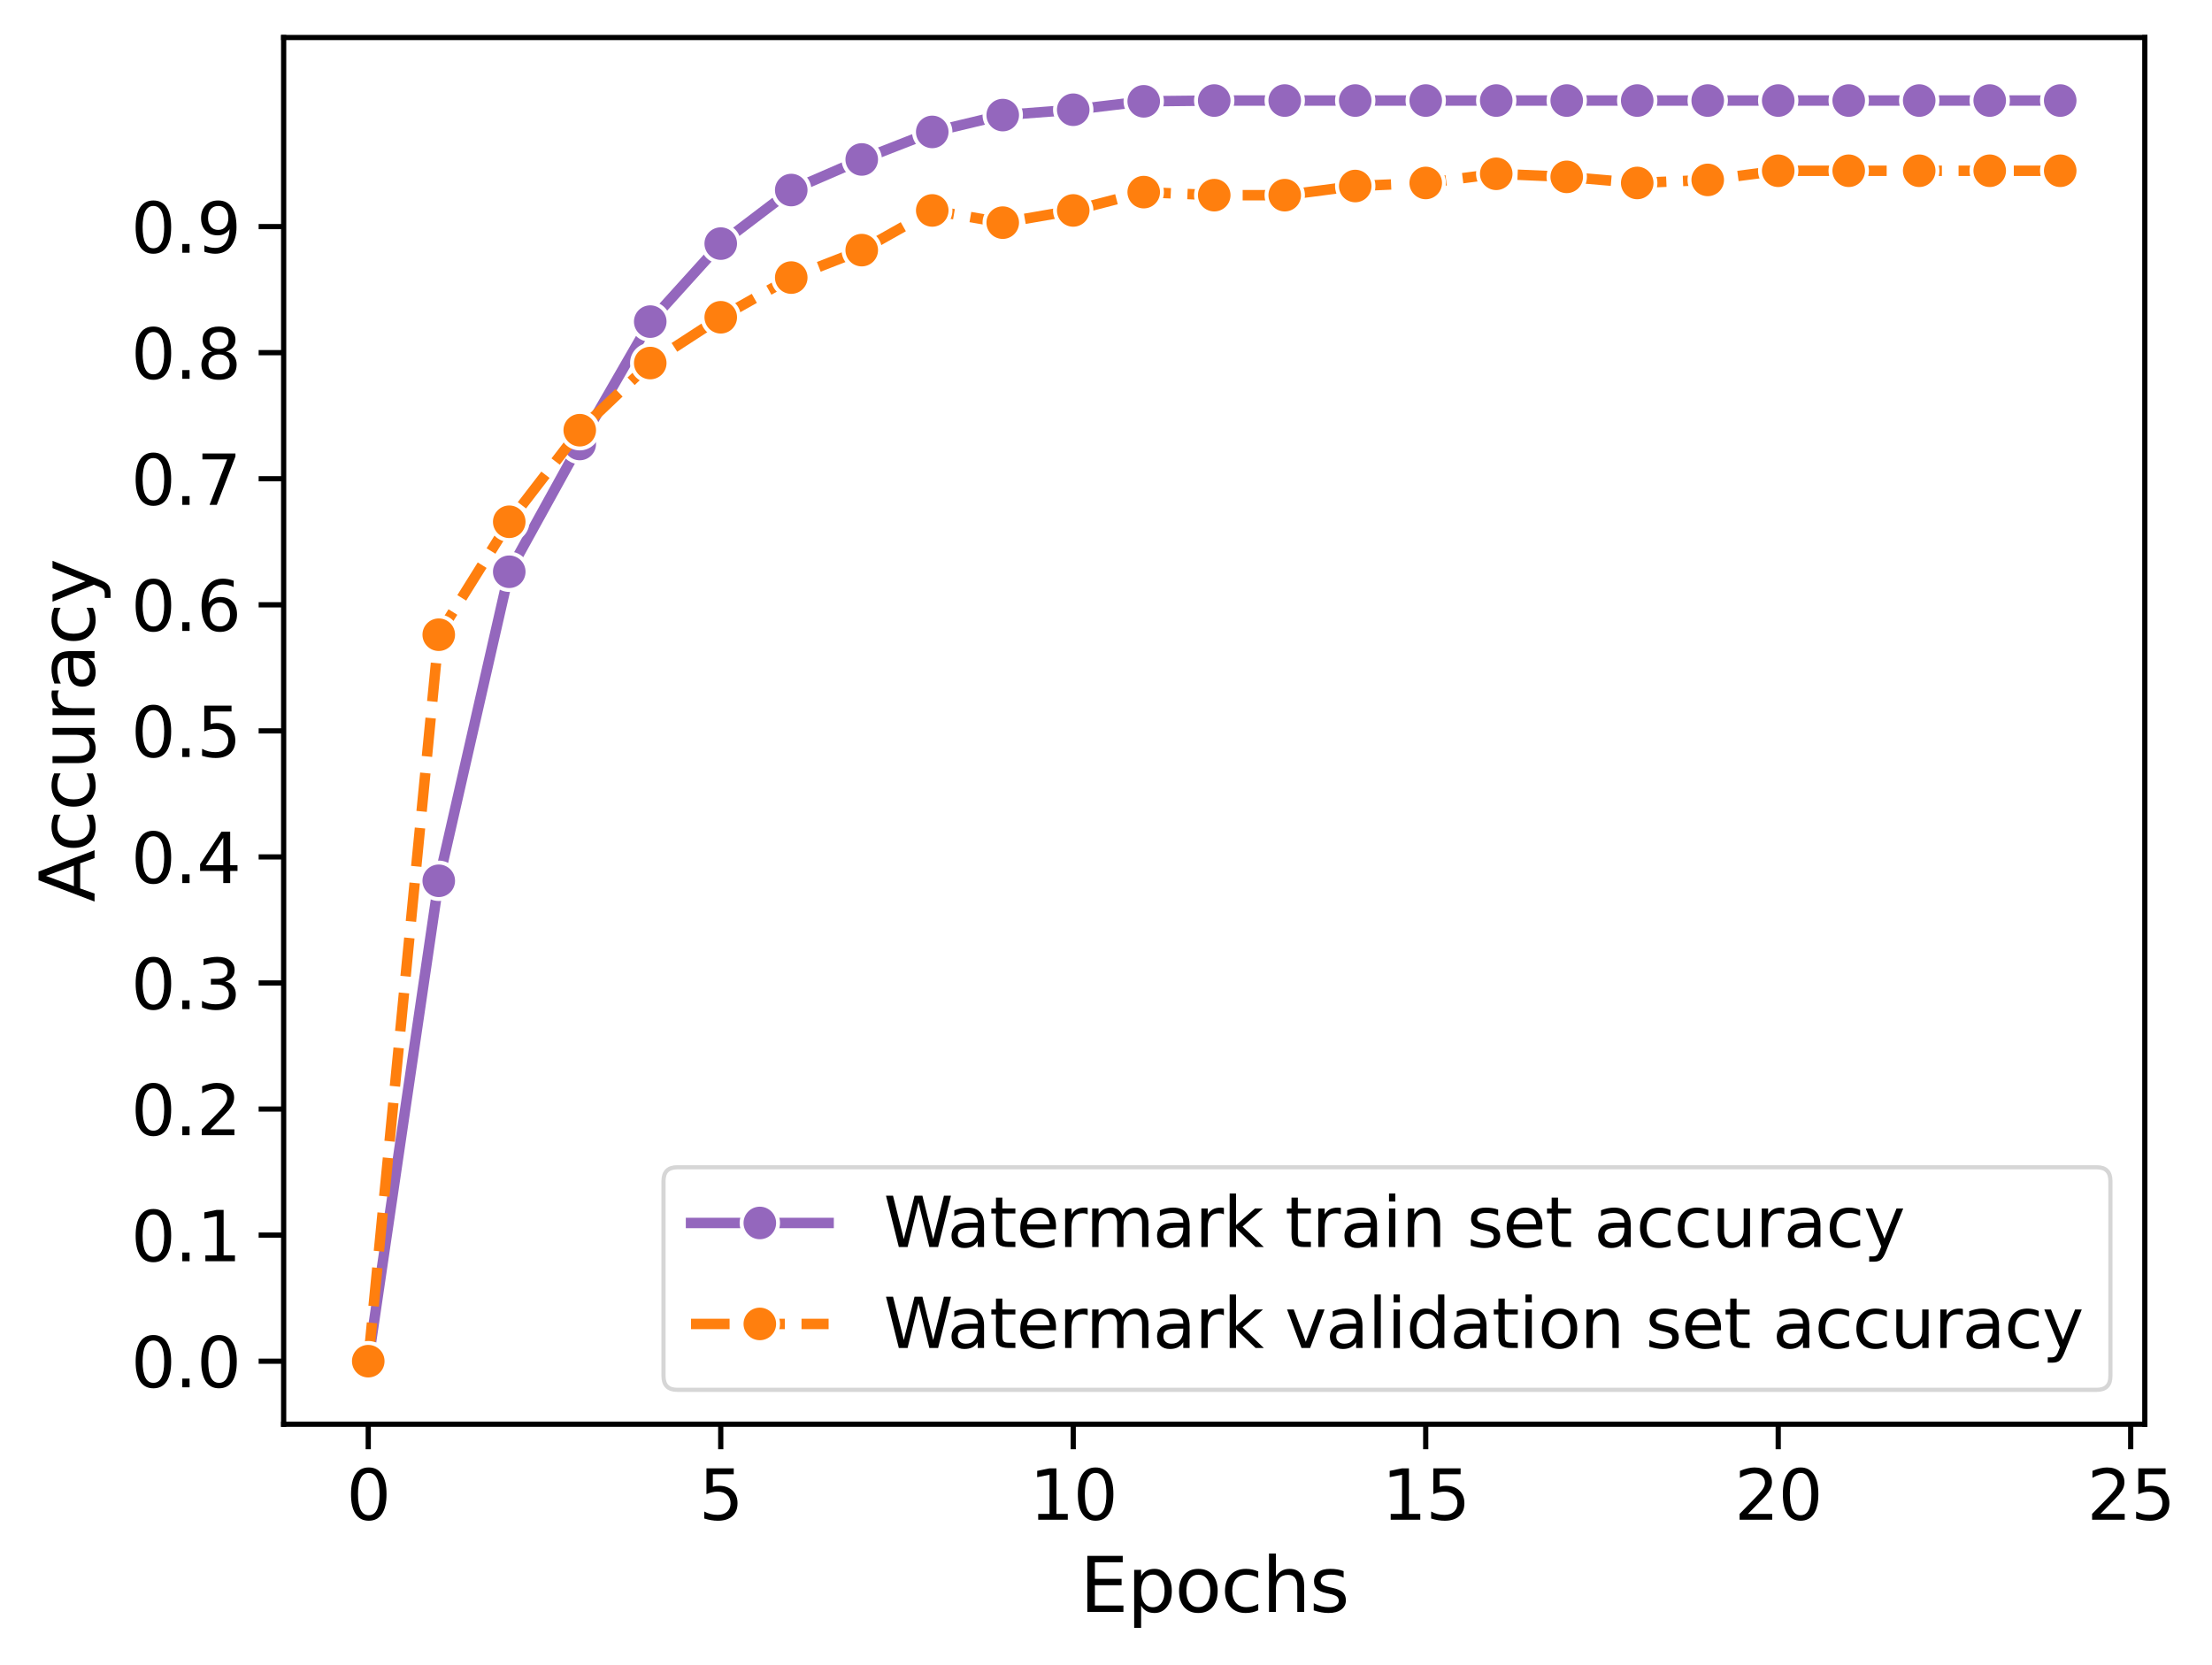 <?xml version="1.0" encoding="utf-8" standalone="no"?>
<!DOCTYPE svg PUBLIC "-//W3C//DTD SVG 1.1//EN"
  "http://www.w3.org/Graphics/SVG/1.1/DTD/svg11.dtd">
<svg xmlns:xlink="http://www.w3.org/1999/xlink" width="424.442pt" height="319.524pt" viewBox="0 0 424.442 319.524" xmlns="http://www.w3.org/2000/svg" version="1.1">
 <defs>
  <style type="text/css">*{stroke-linejoin: round; stroke-linecap: butt}</style>
 </defs>
 <g id="figure_1">
  <g id="patch_1">
   <path d="M 0 319.524 
L 424.442 319.524 
L 424.442 0 
L 0 0 
z
" style="fill: #ffffff"/>
  </g>
  <g id="axes_1">
   <g id="patch_2">
    <path d="M 54.429 273.312 
L 411.549 273.312 
L 411.549 7.2 
L 54.429 7.2 
z
" style="fill: #ffffff"/>
   </g>
   <g id="matplotlib.axis_1">
    <g id="xtick_1">
     <g id="line2d_1">
      <defs>
       <path id="m87937ab55d" d="M 0 0 
L 0 4.8 
" style="stroke: #000000"/>
      </defs>
      <g>
       <use xlink:href="#m87937ab55d" x="70.661" y="273.312" style="stroke: #000000"/>
      </g>
     </g>
     <g id="text_1">
      <!-- 0 -->
      <g transform="translate(66.462 291.642) scale(0.132 -0.132)">
       <defs>
        <path id="DejaVuSans-30" d="M 2034 4250 
Q 1547 4250 1301 3770 
Q 1056 3291 1056 2328 
Q 1056 1369 1301 889 
Q 1547 409 2034 409 
Q 2525 409 2770 889 
Q 3016 1369 3016 2328 
Q 3016 3291 2770 3770 
Q 2525 4250 2034 4250 
z
M 2034 4750 
Q 2819 4750 3233 4129 
Q 3647 3509 3647 2328 
Q 3647 1150 3233 529 
Q 2819 -91 2034 -91 
Q 1250 -91 836 529 
Q 422 1150 422 2328 
Q 422 3509 836 4129 
Q 1250 4750 2034 4750 
z
" transform="scale(0.016)"/>
       </defs>
       <use xlink:href="#DejaVuSans-30"/>
      </g>
     </g>
    </g>
    <g id="xtick_2">
     <g id="line2d_2">
      <g>
       <use xlink:href="#m87937ab55d" x="138.298" y="273.312" style="stroke: #000000"/>
      </g>
     </g>
     <g id="text_2">
      <!-- 5 -->
      <g transform="translate(134.098 291.642) scale(0.132 -0.132)">
       <defs>
        <path id="DejaVuSans-35" d="M 691 4666 
L 3169 4666 
L 3169 4134 
L 1269 4134 
L 1269 2991 
Q 1406 3038 1543 3061 
Q 1681 3084 1819 3084 
Q 2600 3084 3056 2656 
Q 3513 2228 3513 1497 
Q 3513 744 3044 326 
Q 2575 -91 1722 -91 
Q 1428 -91 1123 -41 
Q 819 9 494 109 
L 494 744 
Q 775 591 1075 516 
Q 1375 441 1709 441 
Q 2250 441 2565 725 
Q 2881 1009 2881 1497 
Q 2881 1984 2565 2268 
Q 2250 2553 1709 2553 
Q 1456 2553 1204 2497 
Q 953 2441 691 2322 
L 691 4666 
z
" transform="scale(0.016)"/>
       </defs>
       <use xlink:href="#DejaVuSans-35"/>
      </g>
     </g>
    </g>
    <g id="xtick_3">
     <g id="line2d_3">
      <g>
       <use xlink:href="#m87937ab55d" x="205.934" y="273.312" style="stroke: #000000"/>
      </g>
     </g>
     <g id="text_3">
      <!-- 10 -->
      <g transform="translate(197.536 291.642) scale(0.132 -0.132)">
       <defs>
        <path id="DejaVuSans-31" d="M 794 531 
L 1825 531 
L 1825 4091 
L 703 3866 
L 703 4441 
L 1819 4666 
L 2450 4666 
L 2450 531 
L 3481 531 
L 3481 0 
L 794 0 
L 794 531 
z
" transform="scale(0.016)"/>
       </defs>
       <use xlink:href="#DejaVuSans-31"/>
       <use xlink:href="#DejaVuSans-30" x="63.623"/>
      </g>
     </g>
    </g>
    <g id="xtick_4">
     <g id="line2d_4">
      <g>
       <use xlink:href="#m87937ab55d" x="273.57" y="273.312" style="stroke: #000000"/>
      </g>
     </g>
     <g id="text_4">
      <!-- 15 -->
      <g transform="translate(265.172 291.642) scale(0.132 -0.132)">
       <use xlink:href="#DejaVuSans-31"/>
       <use xlink:href="#DejaVuSans-35" x="63.623"/>
      </g>
     </g>
    </g>
    <g id="xtick_5">
     <g id="line2d_5">
      <g>
       <use xlink:href="#m87937ab55d" x="341.207" y="273.312" style="stroke: #000000"/>
      </g>
     </g>
     <g id="text_5">
      <!-- 20 -->
      <g transform="translate(332.808 291.642) scale(0.132 -0.132)">
       <defs>
        <path id="DejaVuSans-32" d="M 1228 531 
L 3431 531 
L 3431 0 
L 469 0 
L 469 531 
Q 828 903 1448 1529 
Q 2069 2156 2228 2338 
Q 2531 2678 2651 2914 
Q 2772 3150 2772 3378 
Q 2772 3750 2511 3984 
Q 2250 4219 1831 4219 
Q 1534 4219 1204 4116 
Q 875 4013 500 3803 
L 500 4441 
Q 881 4594 1212 4672 
Q 1544 4750 1819 4750 
Q 2544 4750 2975 4387 
Q 3406 4025 3406 3419 
Q 3406 3131 3298 2873 
Q 3191 2616 2906 2266 
Q 2828 2175 2409 1742 
Q 1991 1309 1228 531 
z
" transform="scale(0.016)"/>
       </defs>
       <use xlink:href="#DejaVuSans-32"/>
       <use xlink:href="#DejaVuSans-30" x="63.623"/>
      </g>
     </g>
    </g>
    <g id="xtick_6">
     <g id="line2d_6">
      <g>
       <use xlink:href="#m87937ab55d" x="408.843" y="273.312" style="stroke: #000000"/>
      </g>
     </g>
     <g id="text_6">
      <!-- 25 -->
      <g transform="translate(400.445 291.642) scale(0.132 -0.132)">
       <use xlink:href="#DejaVuSans-32"/>
       <use xlink:href="#DejaVuSans-35" x="63.623"/>
      </g>
     </g>
    </g>
    <g id="text_7">
     <!-- Epochs -->
     <g transform="translate(207.19 309.329) scale(0.144 -0.144)">
      <defs>
       <path id="DejaVuSans-45" d="M 628 4666 
L 3578 4666 
L 3578 4134 
L 1259 4134 
L 1259 2753 
L 3481 2753 
L 3481 2222 
L 1259 2222 
L 1259 531 
L 3634 531 
L 3634 0 
L 628 0 
L 628 4666 
z
" transform="scale(0.016)"/>
       <path id="DejaVuSans-70" d="M 1159 525 
L 1159 -1331 
L 581 -1331 
L 581 3500 
L 1159 3500 
L 1159 2969 
Q 1341 3281 1617 3432 
Q 1894 3584 2278 3584 
Q 2916 3584 3314 3078 
Q 3713 2572 3713 1747 
Q 3713 922 3314 415 
Q 2916 -91 2278 -91 
Q 1894 -91 1617 61 
Q 1341 213 1159 525 
z
M 3116 1747 
Q 3116 2381 2855 2742 
Q 2594 3103 2138 3103 
Q 1681 3103 1420 2742 
Q 1159 2381 1159 1747 
Q 1159 1113 1420 752 
Q 1681 391 2138 391 
Q 2594 391 2855 752 
Q 3116 1113 3116 1747 
z
" transform="scale(0.016)"/>
       <path id="DejaVuSans-6f" d="M 1959 3097 
Q 1497 3097 1228 2736 
Q 959 2375 959 1747 
Q 959 1119 1226 758 
Q 1494 397 1959 397 
Q 2419 397 2687 759 
Q 2956 1122 2956 1747 
Q 2956 2369 2687 2733 
Q 2419 3097 1959 3097 
z
M 1959 3584 
Q 2709 3584 3137 3096 
Q 3566 2609 3566 1747 
Q 3566 888 3137 398 
Q 2709 -91 1959 -91 
Q 1206 -91 779 398 
Q 353 888 353 1747 
Q 353 2609 779 3096 
Q 1206 3584 1959 3584 
z
" transform="scale(0.016)"/>
       <path id="DejaVuSans-63" d="M 3122 3366 
L 3122 2828 
Q 2878 2963 2633 3030 
Q 2388 3097 2138 3097 
Q 1578 3097 1268 2742 
Q 959 2388 959 1747 
Q 959 1106 1268 751 
Q 1578 397 2138 397 
Q 2388 397 2633 464 
Q 2878 531 3122 666 
L 3122 134 
Q 2881 22 2623 -34 
Q 2366 -91 2075 -91 
Q 1284 -91 818 406 
Q 353 903 353 1747 
Q 353 2603 823 3093 
Q 1294 3584 2113 3584 
Q 2378 3584 2631 3529 
Q 2884 3475 3122 3366 
z
" transform="scale(0.016)"/>
       <path id="DejaVuSans-68" d="M 3513 2113 
L 3513 0 
L 2938 0 
L 2938 2094 
Q 2938 2591 2744 2837 
Q 2550 3084 2163 3084 
Q 1697 3084 1428 2787 
Q 1159 2491 1159 1978 
L 1159 0 
L 581 0 
L 581 4863 
L 1159 4863 
L 1159 2956 
Q 1366 3272 1645 3428 
Q 1925 3584 2291 3584 
Q 2894 3584 3203 3211 
Q 3513 2838 3513 2113 
z
" transform="scale(0.016)"/>
       <path id="DejaVuSans-73" d="M 2834 3397 
L 2834 2853 
Q 2591 2978 2328 3040 
Q 2066 3103 1784 3103 
Q 1356 3103 1142 2972 
Q 928 2841 928 2578 
Q 928 2378 1081 2264 
Q 1234 2150 1697 2047 
L 1894 2003 
Q 2506 1872 2764 1633 
Q 3022 1394 3022 966 
Q 3022 478 2636 193 
Q 2250 -91 1575 -91 
Q 1294 -91 989 -36 
Q 684 19 347 128 
L 347 722 
Q 666 556 975 473 
Q 1284 391 1588 391 
Q 1994 391 2212 530 
Q 2431 669 2431 922 
Q 2431 1156 2273 1281 
Q 2116 1406 1581 1522 
L 1381 1569 
Q 847 1681 609 1914 
Q 372 2147 372 2553 
Q 372 3047 722 3315 
Q 1072 3584 1716 3584 
Q 2034 3584 2315 3537 
Q 2597 3491 2834 3397 
z
" transform="scale(0.016)"/>
      </defs>
      <use xlink:href="#DejaVuSans-45"/>
      <use xlink:href="#DejaVuSans-70" x="63.184"/>
      <use xlink:href="#DejaVuSans-6f" x="126.66"/>
      <use xlink:href="#DejaVuSans-63" x="187.842"/>
      <use xlink:href="#DejaVuSans-68" x="242.822"/>
      <use xlink:href="#DejaVuSans-73" x="306.201"/>
     </g>
    </g>
   </g>
   <g id="matplotlib.axis_2">
    <g id="ytick_1">
     <g id="line2d_7">
      <defs>
       <path id="mf97292ac6f" d="M 0 0 
L -4.8 0 
" style="stroke: #000000"/>
      </defs>
      <g>
       <use xlink:href="#mf97292ac6f" x="54.429" y="261.216" style="stroke: #000000"/>
      </g>
     </g>
     <g id="text_8">
      <!-- 0.0 -->
      <g transform="translate(25.137 266.231) scale(0.132 -0.132)">
       <defs>
        <path id="DejaVuSans-2e" d="M 684 794 
L 1344 794 
L 1344 0 
L 684 0 
L 684 794 
z
" transform="scale(0.016)"/>
       </defs>
       <use xlink:href="#DejaVuSans-30"/>
       <use xlink:href="#DejaVuSans-2e" x="63.623"/>
       <use xlink:href="#DejaVuSans-30" x="95.41"/>
      </g>
     </g>
    </g>
    <g id="ytick_2">
     <g id="line2d_8">
      <g>
       <use xlink:href="#mf97292ac6f" x="54.429" y="237.024" style="stroke: #000000"/>
      </g>
     </g>
     <g id="text_9">
      <!-- 0.1 -->
      <g transform="translate(25.137 242.039) scale(0.132 -0.132)">
       <use xlink:href="#DejaVuSans-30"/>
       <use xlink:href="#DejaVuSans-2e" x="63.623"/>
       <use xlink:href="#DejaVuSans-31" x="95.41"/>
      </g>
     </g>
    </g>
    <g id="ytick_3">
     <g id="line2d_9">
      <g>
       <use xlink:href="#mf97292ac6f" x="54.429" y="212.832" style="stroke: #000000"/>
      </g>
     </g>
     <g id="text_10">
      <!-- 0.2 -->
      <g transform="translate(25.137 217.847) scale(0.132 -0.132)">
       <use xlink:href="#DejaVuSans-30"/>
       <use xlink:href="#DejaVuSans-2e" x="63.623"/>
       <use xlink:href="#DejaVuSans-32" x="95.41"/>
      </g>
     </g>
    </g>
    <g id="ytick_4">
     <g id="line2d_10">
      <g>
       <use xlink:href="#mf97292ac6f" x="54.429" y="188.64" style="stroke: #000000"/>
      </g>
     </g>
     <g id="text_11">
      <!-- 0.3 -->
      <g transform="translate(25.137 193.655) scale(0.132 -0.132)">
       <defs>
        <path id="DejaVuSans-33" d="M 2597 2516 
Q 3050 2419 3304 2112 
Q 3559 1806 3559 1356 
Q 3559 666 3084 287 
Q 2609 -91 1734 -91 
Q 1441 -91 1130 -33 
Q 819 25 488 141 
L 488 750 
Q 750 597 1062 519 
Q 1375 441 1716 441 
Q 2309 441 2620 675 
Q 2931 909 2931 1356 
Q 2931 1769 2642 2001 
Q 2353 2234 1838 2234 
L 1294 2234 
L 1294 2753 
L 1863 2753 
Q 2328 2753 2575 2939 
Q 2822 3125 2822 3475 
Q 2822 3834 2567 4026 
Q 2313 4219 1838 4219 
Q 1578 4219 1281 4162 
Q 984 4106 628 3988 
L 628 4550 
Q 988 4650 1302 4700 
Q 1616 4750 1894 4750 
Q 2613 4750 3031 4423 
Q 3450 4097 3450 3541 
Q 3450 3153 3228 2886 
Q 3006 2619 2597 2516 
z
" transform="scale(0.016)"/>
       </defs>
       <use xlink:href="#DejaVuSans-30"/>
       <use xlink:href="#DejaVuSans-2e" x="63.623"/>
       <use xlink:href="#DejaVuSans-33" x="95.41"/>
      </g>
     </g>
    </g>
    <g id="ytick_5">
     <g id="line2d_11">
      <g>
       <use xlink:href="#mf97292ac6f" x="54.429" y="164.448" style="stroke: #000000"/>
      </g>
     </g>
     <g id="text_12">
      <!-- 0.4 -->
      <g transform="translate(25.137 169.463) scale(0.132 -0.132)">
       <defs>
        <path id="DejaVuSans-34" d="M 2419 4116 
L 825 1625 
L 2419 1625 
L 2419 4116 
z
M 2253 4666 
L 3047 4666 
L 3047 1625 
L 3713 1625 
L 3713 1100 
L 3047 1100 
L 3047 0 
L 2419 0 
L 2419 1100 
L 313 1100 
L 313 1709 
L 2253 4666 
z
" transform="scale(0.016)"/>
       </defs>
       <use xlink:href="#DejaVuSans-30"/>
       <use xlink:href="#DejaVuSans-2e" x="63.623"/>
       <use xlink:href="#DejaVuSans-34" x="95.41"/>
      </g>
     </g>
    </g>
    <g id="ytick_6">
     <g id="line2d_12">
      <g>
       <use xlink:href="#mf97292ac6f" x="54.429" y="140.256" style="stroke: #000000"/>
      </g>
     </g>
     <g id="text_13">
      <!-- 0.5 -->
      <g transform="translate(25.137 145.271) scale(0.132 -0.132)">
       <use xlink:href="#DejaVuSans-30"/>
       <use xlink:href="#DejaVuSans-2e" x="63.623"/>
       <use xlink:href="#DejaVuSans-35" x="95.41"/>
      </g>
     </g>
    </g>
    <g id="ytick_7">
     <g id="line2d_13">
      <g>
       <use xlink:href="#mf97292ac6f" x="54.429" y="116.064" style="stroke: #000000"/>
      </g>
     </g>
     <g id="text_14">
      <!-- 0.6 -->
      <g transform="translate(25.137 121.079) scale(0.132 -0.132)">
       <defs>
        <path id="DejaVuSans-36" d="M 2113 2584 
Q 1688 2584 1439 2293 
Q 1191 2003 1191 1497 
Q 1191 994 1439 701 
Q 1688 409 2113 409 
Q 2538 409 2786 701 
Q 3034 994 3034 1497 
Q 3034 2003 2786 2293 
Q 2538 2584 2113 2584 
z
M 3366 4563 
L 3366 3988 
Q 3128 4100 2886 4159 
Q 2644 4219 2406 4219 
Q 1781 4219 1451 3797 
Q 1122 3375 1075 2522 
Q 1259 2794 1537 2939 
Q 1816 3084 2150 3084 
Q 2853 3084 3261 2657 
Q 3669 2231 3669 1497 
Q 3669 778 3244 343 
Q 2819 -91 2113 -91 
Q 1303 -91 875 529 
Q 447 1150 447 2328 
Q 447 3434 972 4092 
Q 1497 4750 2381 4750 
Q 2619 4750 2861 4703 
Q 3103 4656 3366 4563 
z
" transform="scale(0.016)"/>
       </defs>
       <use xlink:href="#DejaVuSans-30"/>
       <use xlink:href="#DejaVuSans-2e" x="63.623"/>
       <use xlink:href="#DejaVuSans-36" x="95.41"/>
      </g>
     </g>
    </g>
    <g id="ytick_8">
     <g id="line2d_14">
      <g>
       <use xlink:href="#mf97292ac6f" x="54.429" y="91.872" style="stroke: #000000"/>
      </g>
     </g>
     <g id="text_15">
      <!-- 0.7 -->
      <g transform="translate(25.137 96.887) scale(0.132 -0.132)">
       <defs>
        <path id="DejaVuSans-37" d="M 525 4666 
L 3525 4666 
L 3525 4397 
L 1831 0 
L 1172 0 
L 2766 4134 
L 525 4134 
L 525 4666 
z
" transform="scale(0.016)"/>
       </defs>
       <use xlink:href="#DejaVuSans-30"/>
       <use xlink:href="#DejaVuSans-2e" x="63.623"/>
       <use xlink:href="#DejaVuSans-37" x="95.41"/>
      </g>
     </g>
    </g>
    <g id="ytick_9">
     <g id="line2d_15">
      <g>
       <use xlink:href="#mf97292ac6f" x="54.429" y="67.68" style="stroke: #000000"/>
      </g>
     </g>
     <g id="text_16">
      <!-- 0.8 -->
      <g transform="translate(25.137 72.695) scale(0.132 -0.132)">
       <defs>
        <path id="DejaVuSans-38" d="M 2034 2216 
Q 1584 2216 1326 1975 
Q 1069 1734 1069 1313 
Q 1069 891 1326 650 
Q 1584 409 2034 409 
Q 2484 409 2743 651 
Q 3003 894 3003 1313 
Q 3003 1734 2745 1975 
Q 2488 2216 2034 2216 
z
M 1403 2484 
Q 997 2584 770 2862 
Q 544 3141 544 3541 
Q 544 4100 942 4425 
Q 1341 4750 2034 4750 
Q 2731 4750 3128 4425 
Q 3525 4100 3525 3541 
Q 3525 3141 3298 2862 
Q 3072 2584 2669 2484 
Q 3125 2378 3379 2068 
Q 3634 1759 3634 1313 
Q 3634 634 3220 271 
Q 2806 -91 2034 -91 
Q 1263 -91 848 271 
Q 434 634 434 1313 
Q 434 1759 690 2068 
Q 947 2378 1403 2484 
z
M 1172 3481 
Q 1172 3119 1398 2916 
Q 1625 2713 2034 2713 
Q 2441 2713 2670 2916 
Q 2900 3119 2900 3481 
Q 2900 3844 2670 4047 
Q 2441 4250 2034 4250 
Q 1625 4250 1398 4047 
Q 1172 3844 1172 3481 
z
" transform="scale(0.016)"/>
       </defs>
       <use xlink:href="#DejaVuSans-30"/>
       <use xlink:href="#DejaVuSans-2e" x="63.623"/>
       <use xlink:href="#DejaVuSans-38" x="95.41"/>
      </g>
     </g>
    </g>
    <g id="ytick_10">
     <g id="line2d_16">
      <g>
       <use xlink:href="#mf97292ac6f" x="54.429" y="43.488" style="stroke: #000000"/>
      </g>
     </g>
     <g id="text_17">
      <!-- 0.9 -->
      <g transform="translate(25.137 48.503) scale(0.132 -0.132)">
       <defs>
        <path id="DejaVuSans-39" d="M 703 97 
L 703 672 
Q 941 559 1184 500 
Q 1428 441 1663 441 
Q 2288 441 2617 861 
Q 2947 1281 2994 2138 
Q 2813 1869 2534 1725 
Q 2256 1581 1919 1581 
Q 1219 1581 811 2004 
Q 403 2428 403 3163 
Q 403 3881 828 4315 
Q 1253 4750 1959 4750 
Q 2769 4750 3195 4129 
Q 3622 3509 3622 2328 
Q 3622 1225 3098 567 
Q 2575 -91 1691 -91 
Q 1453 -91 1209 -44 
Q 966 3 703 97 
z
M 1959 2075 
Q 2384 2075 2632 2365 
Q 2881 2656 2881 3163 
Q 2881 3666 2632 3958 
Q 2384 4250 1959 4250 
Q 1534 4250 1286 3958 
Q 1038 3666 1038 3163 
Q 1038 2656 1286 2365 
Q 1534 2075 1959 2075 
z
" transform="scale(0.016)"/>
       </defs>
       <use xlink:href="#DejaVuSans-30"/>
       <use xlink:href="#DejaVuSans-2e" x="63.623"/>
       <use xlink:href="#DejaVuSans-39" x="95.41"/>
      </g>
     </g>
    </g>
    <g id="text_18">
     <!-- Accuracy -->
     <g transform="translate(18.142 173.129) rotate(-90) scale(0.144 -0.144)">
      <defs>
       <path id="DejaVuSans-41" d="M 2188 4044 
L 1331 1722 
L 3047 1722 
L 2188 4044 
z
M 1831 4666 
L 2547 4666 
L 4325 0 
L 3669 0 
L 3244 1197 
L 1141 1197 
L 716 0 
L 50 0 
L 1831 4666 
z
" transform="scale(0.016)"/>
       <path id="DejaVuSans-75" d="M 544 1381 
L 544 3500 
L 1119 3500 
L 1119 1403 
Q 1119 906 1312 657 
Q 1506 409 1894 409 
Q 2359 409 2629 706 
Q 2900 1003 2900 1516 
L 2900 3500 
L 3475 3500 
L 3475 0 
L 2900 0 
L 2900 538 
Q 2691 219 2414 64 
Q 2138 -91 1772 -91 
Q 1169 -91 856 284 
Q 544 659 544 1381 
z
M 1991 3584 
L 1991 3584 
z
" transform="scale(0.016)"/>
       <path id="DejaVuSans-72" d="M 2631 2963 
Q 2534 3019 2420 3045 
Q 2306 3072 2169 3072 
Q 1681 3072 1420 2755 
Q 1159 2438 1159 1844 
L 1159 0 
L 581 0 
L 581 3500 
L 1159 3500 
L 1159 2956 
Q 1341 3275 1631 3429 
Q 1922 3584 2338 3584 
Q 2397 3584 2469 3576 
Q 2541 3569 2628 3553 
L 2631 2963 
z
" transform="scale(0.016)"/>
       <path id="DejaVuSans-61" d="M 2194 1759 
Q 1497 1759 1228 1600 
Q 959 1441 959 1056 
Q 959 750 1161 570 
Q 1363 391 1709 391 
Q 2188 391 2477 730 
Q 2766 1069 2766 1631 
L 2766 1759 
L 2194 1759 
z
M 3341 1997 
L 3341 0 
L 2766 0 
L 2766 531 
Q 2569 213 2275 61 
Q 1981 -91 1556 -91 
Q 1019 -91 701 211 
Q 384 513 384 1019 
Q 384 1609 779 1909 
Q 1175 2209 1959 2209 
L 2766 2209 
L 2766 2266 
Q 2766 2663 2505 2880 
Q 2244 3097 1772 3097 
Q 1472 3097 1187 3025 
Q 903 2953 641 2809 
L 641 3341 
Q 956 3463 1253 3523 
Q 1550 3584 1831 3584 
Q 2591 3584 2966 3190 
Q 3341 2797 3341 1997 
z
" transform="scale(0.016)"/>
       <path id="DejaVuSans-79" d="M 2059 -325 
Q 1816 -950 1584 -1140 
Q 1353 -1331 966 -1331 
L 506 -1331 
L 506 -850 
L 844 -850 
Q 1081 -850 1212 -737 
Q 1344 -625 1503 -206 
L 1606 56 
L 191 3500 
L 800 3500 
L 1894 763 
L 2988 3500 
L 3597 3500 
L 2059 -325 
z
" transform="scale(0.016)"/>
      </defs>
      <use xlink:href="#DejaVuSans-41"/>
      <use xlink:href="#DejaVuSans-63" x="66.658"/>
      <use xlink:href="#DejaVuSans-63" x="121.639"/>
      <use xlink:href="#DejaVuSans-75" x="176.619"/>
      <use xlink:href="#DejaVuSans-72" x="239.998"/>
      <use xlink:href="#DejaVuSans-61" x="281.111"/>
      <use xlink:href="#DejaVuSans-63" x="342.391"/>
      <use xlink:href="#DejaVuSans-79" x="397.371"/>
     </g>
    </g>
   </g>
   <g id="line2d_17">
    <path d="M 70.661 261.216 
L 84.189 169.028 
L 97.716 109.722 
L 111.243 85.207 
L 124.77 61.72 
L 138.298 46.747 
L 151.825 36.471 
L 165.352 30.599 
L 178.88 25.315 
L 192.407 22.085 
L 205.934 21.058 
L 219.461 19.443 
L 232.989 19.296 
L 246.516 19.296 
L 260.043 19.296 
L 273.57 19.296 
L 287.098 19.296 
L 300.625 19.296 
L 314.152 19.296 
L 327.68 19.296 
L 341.207 19.296 
L 354.734 19.296 
L 368.261 19.296 
L 381.789 19.296 
L 395.316 19.296 
" clip-path="url(#p4f65f62391)" style="fill: none; stroke: #9467bd; stroke-width: 2; stroke-linecap: square"/>
    <defs>
     <path id="m692a913bbe" d="M 0 3.5 
C 0.928 3.5 1.819 3.131 2.475 2.475 
C 3.131 1.819 3.5 0.928 3.5 0 
C 3.5 -0.928 3.131 -1.819 2.475 -2.475 
C 1.819 -3.131 0.928 -3.5 0 -3.5 
C -0.928 -3.5 -1.819 -3.131 -2.475 -2.475 
C -3.131 -1.819 -3.5 -0.928 -3.5 0 
C -3.5 0.928 -3.131 1.819 -2.475 2.475 
C -1.819 3.131 -0.928 3.5 0 3.5 
z
" style="stroke: #ffffff; stroke-width: 0.75"/>
    </defs>
    <g clip-path="url(#p4f65f62391)">
     <use xlink:href="#m692a913bbe" x="70.661" y="261.216" style="fill: #9467bd; stroke: #ffffff; stroke-width: 0.75"/>
     <use xlink:href="#m692a913bbe" x="84.189" y="169.028" style="fill: #9467bd; stroke: #ffffff; stroke-width: 0.75"/>
     <use xlink:href="#m692a913bbe" x="97.716" y="109.722" style="fill: #9467bd; stroke: #ffffff; stroke-width: 0.75"/>
     <use xlink:href="#m692a913bbe" x="111.243" y="85.207" style="fill: #9467bd; stroke: #ffffff; stroke-width: 0.75"/>
     <use xlink:href="#m692a913bbe" x="124.77" y="61.72" style="fill: #9467bd; stroke: #ffffff; stroke-width: 0.75"/>
     <use xlink:href="#m692a913bbe" x="138.298" y="46.747" style="fill: #9467bd; stroke: #ffffff; stroke-width: 0.75"/>
     <use xlink:href="#m692a913bbe" x="151.825" y="36.471" style="fill: #9467bd; stroke: #ffffff; stroke-width: 0.75"/>
     <use xlink:href="#m692a913bbe" x="165.352" y="30.599" style="fill: #9467bd; stroke: #ffffff; stroke-width: 0.75"/>
     <use xlink:href="#m692a913bbe" x="178.88" y="25.315" style="fill: #9467bd; stroke: #ffffff; stroke-width: 0.75"/>
     <use xlink:href="#m692a913bbe" x="192.407" y="22.085" style="fill: #9467bd; stroke: #ffffff; stroke-width: 0.75"/>
     <use xlink:href="#m692a913bbe" x="205.934" y="21.058" style="fill: #9467bd; stroke: #ffffff; stroke-width: 0.75"/>
     <use xlink:href="#m692a913bbe" x="219.461" y="19.443" style="fill: #9467bd; stroke: #ffffff; stroke-width: 0.75"/>
     <use xlink:href="#m692a913bbe" x="232.989" y="19.296" style="fill: #9467bd; stroke: #ffffff; stroke-width: 0.75"/>
     <use xlink:href="#m692a913bbe" x="246.516" y="19.296" style="fill: #9467bd; stroke: #ffffff; stroke-width: 0.75"/>
     <use xlink:href="#m692a913bbe" x="260.043" y="19.296" style="fill: #9467bd; stroke: #ffffff; stroke-width: 0.75"/>
     <use xlink:href="#m692a913bbe" x="273.57" y="19.296" style="fill: #9467bd; stroke: #ffffff; stroke-width: 0.75"/>
     <use xlink:href="#m692a913bbe" x="287.098" y="19.296" style="fill: #9467bd; stroke: #ffffff; stroke-width: 0.75"/>
     <use xlink:href="#m692a913bbe" x="300.625" y="19.296" style="fill: #9467bd; stroke: #ffffff; stroke-width: 0.75"/>
     <use xlink:href="#m692a913bbe" x="314.152" y="19.296" style="fill: #9467bd; stroke: #ffffff; stroke-width: 0.75"/>
     <use xlink:href="#m692a913bbe" x="327.68" y="19.296" style="fill: #9467bd; stroke: #ffffff; stroke-width: 0.75"/>
     <use xlink:href="#m692a913bbe" x="341.207" y="19.296" style="fill: #9467bd; stroke: #ffffff; stroke-width: 0.75"/>
     <use xlink:href="#m692a913bbe" x="354.734" y="19.296" style="fill: #9467bd; stroke: #ffffff; stroke-width: 0.75"/>
     <use xlink:href="#m692a913bbe" x="368.261" y="19.296" style="fill: #9467bd; stroke: #ffffff; stroke-width: 0.75"/>
     <use xlink:href="#m692a913bbe" x="381.789" y="19.296" style="fill: #9467bd; stroke: #ffffff; stroke-width: 0.75"/>
     <use xlink:href="#m692a913bbe" x="395.316" y="19.296" style="fill: #9467bd; stroke: #ffffff; stroke-width: 0.75"/>
    </g>
   </g>
   <g id="line2d_18">
    <path d="M 70.661 261.216 
L 84.189 121.804 
L 97.716 100.131 
L 111.243 82.558 
L 124.77 69.672 
L 138.298 60.885 
L 151.825 53.27 
L 165.352 47.998 
L 178.88 40.383 
L 192.407 42.727 
L 205.934 40.383 
L 219.461 36.869 
L 232.989 37.455 
L 246.516 37.455 
L 260.043 35.697 
L 273.57 35.112 
L 287.098 33.354 
L 300.625 33.94 
L 314.152 35.112 
L 327.68 34.526 
L 341.207 32.769 
L 354.734 32.769 
L 368.261 32.769 
L 381.789 32.769 
L 395.316 32.769 
" clip-path="url(#p4f65f62391)" style="fill: none; stroke-dasharray: 7.4,3.2; stroke-dashoffset: 0; stroke: #ff7f0e; stroke-width: 2"/>
    <defs>
     <path id="m01ce8ef99e" d="M 0 3.5 
C 0.928 3.5 1.819 3.131 2.475 2.475 
C 3.131 1.819 3.5 0.928 3.5 0 
C 3.5 -0.928 3.131 -1.819 2.475 -2.475 
C 1.819 -3.131 0.928 -3.5 0 -3.5 
C -0.928 -3.5 -1.819 -3.131 -2.475 -2.475 
C -3.131 -1.819 -3.5 -0.928 -3.5 0 
C -3.5 0.928 -3.131 1.819 -2.475 2.475 
C -1.819 3.131 -0.928 3.5 0 3.5 
z
" style="stroke: #ffffff; stroke-width: 0.75"/>
    </defs>
    <g clip-path="url(#p4f65f62391)">
     <use xlink:href="#m01ce8ef99e" x="70.661" y="261.216" style="fill: #ff7f0e; stroke: #ffffff; stroke-width: 0.75"/>
     <use xlink:href="#m01ce8ef99e" x="84.189" y="121.804" style="fill: #ff7f0e; stroke: #ffffff; stroke-width: 0.75"/>
     <use xlink:href="#m01ce8ef99e" x="97.716" y="100.131" style="fill: #ff7f0e; stroke: #ffffff; stroke-width: 0.75"/>
     <use xlink:href="#m01ce8ef99e" x="111.243" y="82.558" style="fill: #ff7f0e; stroke: #ffffff; stroke-width: 0.75"/>
     <use xlink:href="#m01ce8ef99e" x="124.77" y="69.672" style="fill: #ff7f0e; stroke: #ffffff; stroke-width: 0.75"/>
     <use xlink:href="#m01ce8ef99e" x="138.298" y="60.885" style="fill: #ff7f0e; stroke: #ffffff; stroke-width: 0.75"/>
     <use xlink:href="#m01ce8ef99e" x="151.825" y="53.27" style="fill: #ff7f0e; stroke: #ffffff; stroke-width: 0.75"/>
     <use xlink:href="#m01ce8ef99e" x="165.352" y="47.998" style="fill: #ff7f0e; stroke: #ffffff; stroke-width: 0.75"/>
     <use xlink:href="#m01ce8ef99e" x="178.88" y="40.383" style="fill: #ff7f0e; stroke: #ffffff; stroke-width: 0.75"/>
     <use xlink:href="#m01ce8ef99e" x="192.407" y="42.727" style="fill: #ff7f0e; stroke: #ffffff; stroke-width: 0.75"/>
     <use xlink:href="#m01ce8ef99e" x="205.934" y="40.383" style="fill: #ff7f0e; stroke: #ffffff; stroke-width: 0.75"/>
     <use xlink:href="#m01ce8ef99e" x="219.461" y="36.869" style="fill: #ff7f0e; stroke: #ffffff; stroke-width: 0.75"/>
     <use xlink:href="#m01ce8ef99e" x="232.989" y="37.455" style="fill: #ff7f0e; stroke: #ffffff; stroke-width: 0.75"/>
     <use xlink:href="#m01ce8ef99e" x="246.516" y="37.455" style="fill: #ff7f0e; stroke: #ffffff; stroke-width: 0.75"/>
     <use xlink:href="#m01ce8ef99e" x="260.043" y="35.697" style="fill: #ff7f0e; stroke: #ffffff; stroke-width: 0.75"/>
     <use xlink:href="#m01ce8ef99e" x="273.57" y="35.112" style="fill: #ff7f0e; stroke: #ffffff; stroke-width: 0.75"/>
     <use xlink:href="#m01ce8ef99e" x="287.098" y="33.354" style="fill: #ff7f0e; stroke: #ffffff; stroke-width: 0.75"/>
     <use xlink:href="#m01ce8ef99e" x="300.625" y="33.94" style="fill: #ff7f0e; stroke: #ffffff; stroke-width: 0.75"/>
     <use xlink:href="#m01ce8ef99e" x="314.152" y="35.112" style="fill: #ff7f0e; stroke: #ffffff; stroke-width: 0.75"/>
     <use xlink:href="#m01ce8ef99e" x="327.68" y="34.526" style="fill: #ff7f0e; stroke: #ffffff; stroke-width: 0.75"/>
     <use xlink:href="#m01ce8ef99e" x="341.207" y="32.769" style="fill: #ff7f0e; stroke: #ffffff; stroke-width: 0.75"/>
     <use xlink:href="#m01ce8ef99e" x="354.734" y="32.769" style="fill: #ff7f0e; stroke: #ffffff; stroke-width: 0.75"/>
     <use xlink:href="#m01ce8ef99e" x="368.261" y="32.769" style="fill: #ff7f0e; stroke: #ffffff; stroke-width: 0.75"/>
     <use xlink:href="#m01ce8ef99e" x="381.789" y="32.769" style="fill: #ff7f0e; stroke: #ffffff; stroke-width: 0.75"/>
     <use xlink:href="#m01ce8ef99e" x="395.316" y="32.769" style="fill: #ff7f0e; stroke: #ffffff; stroke-width: 0.75"/>
    </g>
   </g>
   <g id="patch_3">
    <path d="M 54.429 273.312 
L 54.429 7.2 
" style="fill: none; stroke: #000000; stroke-linejoin: miter; stroke-linecap: square"/>
   </g>
   <g id="patch_4">
    <path d="M 411.549 273.312 
L 411.549 7.2 
" style="fill: none; stroke: #000000; stroke-linejoin: miter; stroke-linecap: square"/>
   </g>
   <g id="patch_5">
    <path d="M 54.429 273.312 
L 411.549 273.312 
" style="fill: none; stroke: #000000; stroke-linejoin: miter; stroke-linecap: square"/>
   </g>
   <g id="patch_6">
    <path d="M 54.429 7.2 
L 411.549 7.2 
" style="fill: none; stroke: #000000; stroke-linejoin: miter; stroke-linecap: square"/>
   </g>
   <g id="legend_1">
    <g id="patch_7">
     <path d="M 129.956 266.712 
L 402.309 266.712 
Q 404.949 266.712 404.949 264.072 
L 404.949 226.642 
Q 404.949 224.002 402.309 224.002 
L 129.956 224.002 
Q 127.316 224.002 127.316 226.642 
L 127.316 264.072 
Q 127.316 266.712 129.956 266.712 
z
" style="fill: #ffffff; opacity: 0.8; stroke: #cccccc; stroke-width: 0.8; stroke-linejoin: miter"/>
    </g>
    <g id="line2d_19">
     <path d="M 132.595 234.692 
L 145.796 234.692 
L 158.995 234.692 
" style="fill: none; stroke: #9467bd; stroke-width: 2; stroke-linecap: square"/>
     <g>
      <use xlink:href="#m692a913bbe" x="145.796" y="234.692" style="fill: #9467bd; stroke: #ffffff; stroke-width: 0.75"/>
     </g>
    </g>
    <g id="text_19">
     <!-- Watermark train set accuracy -->
     <g transform="translate(169.555 239.312) scale(0.132 -0.132)">
      <defs>
       <path id="DejaVuSans-57" d="M 213 4666 
L 850 4666 
L 1831 722 
L 2809 4666 
L 3519 4666 
L 4500 722 
L 5478 4666 
L 6119 4666 
L 4947 0 
L 4153 0 
L 3169 4050 
L 2175 0 
L 1381 0 
L 213 4666 
z
" transform="scale(0.016)"/>
       <path id="DejaVuSans-74" d="M 1172 4494 
L 1172 3500 
L 2356 3500 
L 2356 3053 
L 1172 3053 
L 1172 1153 
Q 1172 725 1289 603 
Q 1406 481 1766 481 
L 2356 481 
L 2356 0 
L 1766 0 
Q 1100 0 847 248 
Q 594 497 594 1153 
L 594 3053 
L 172 3053 
L 172 3500 
L 594 3500 
L 594 4494 
L 1172 4494 
z
" transform="scale(0.016)"/>
       <path id="DejaVuSans-65" d="M 3597 1894 
L 3597 1613 
L 953 1613 
Q 991 1019 1311 708 
Q 1631 397 2203 397 
Q 2534 397 2845 478 
Q 3156 559 3463 722 
L 3463 178 
Q 3153 47 2828 -22 
Q 2503 -91 2169 -91 
Q 1331 -91 842 396 
Q 353 884 353 1716 
Q 353 2575 817 3079 
Q 1281 3584 2069 3584 
Q 2775 3584 3186 3129 
Q 3597 2675 3597 1894 
z
M 3022 2063 
Q 3016 2534 2758 2815 
Q 2500 3097 2075 3097 
Q 1594 3097 1305 2825 
Q 1016 2553 972 2059 
L 3022 2063 
z
" transform="scale(0.016)"/>
       <path id="DejaVuSans-6d" d="M 3328 2828 
Q 3544 3216 3844 3400 
Q 4144 3584 4550 3584 
Q 5097 3584 5394 3201 
Q 5691 2819 5691 2113 
L 5691 0 
L 5113 0 
L 5113 2094 
Q 5113 2597 4934 2840 
Q 4756 3084 4391 3084 
Q 3944 3084 3684 2787 
Q 3425 2491 3425 1978 
L 3425 0 
L 2847 0 
L 2847 2094 
Q 2847 2600 2669 2842 
Q 2491 3084 2119 3084 
Q 1678 3084 1418 2786 
Q 1159 2488 1159 1978 
L 1159 0 
L 581 0 
L 581 3500 
L 1159 3500 
L 1159 2956 
Q 1356 3278 1631 3431 
Q 1906 3584 2284 3584 
Q 2666 3584 2933 3390 
Q 3200 3197 3328 2828 
z
" transform="scale(0.016)"/>
       <path id="DejaVuSans-6b" d="M 581 4863 
L 1159 4863 
L 1159 1991 
L 2875 3500 
L 3609 3500 
L 1753 1863 
L 3688 0 
L 2938 0 
L 1159 1709 
L 1159 0 
L 581 0 
L 581 4863 
z
" transform="scale(0.016)"/>
       <path id="DejaVuSans-20" transform="scale(0.016)"/>
       <path id="DejaVuSans-69" d="M 603 3500 
L 1178 3500 
L 1178 0 
L 603 0 
L 603 3500 
z
M 603 4863 
L 1178 4863 
L 1178 4134 
L 603 4134 
L 603 4863 
z
" transform="scale(0.016)"/>
       <path id="DejaVuSans-6e" d="M 3513 2113 
L 3513 0 
L 2938 0 
L 2938 2094 
Q 2938 2591 2744 2837 
Q 2550 3084 2163 3084 
Q 1697 3084 1428 2787 
Q 1159 2491 1159 1978 
L 1159 0 
L 581 0 
L 581 3500 
L 1159 3500 
L 1159 2956 
Q 1366 3272 1645 3428 
Q 1925 3584 2291 3584 
Q 2894 3584 3203 3211 
Q 3513 2838 3513 2113 
z
" transform="scale(0.016)"/>
      </defs>
      <use xlink:href="#DejaVuSans-57"/>
      <use xlink:href="#DejaVuSans-61" x="92.502"/>
      <use xlink:href="#DejaVuSans-74" x="153.781"/>
      <use xlink:href="#DejaVuSans-65" x="192.99"/>
      <use xlink:href="#DejaVuSans-72" x="254.514"/>
      <use xlink:href="#DejaVuSans-6d" x="293.877"/>
      <use xlink:href="#DejaVuSans-61" x="391.289"/>
      <use xlink:href="#DejaVuSans-72" x="452.568"/>
      <use xlink:href="#DejaVuSans-6b" x="493.682"/>
      <use xlink:href="#DejaVuSans-20" x="551.592"/>
      <use xlink:href="#DejaVuSans-74" x="583.379"/>
      <use xlink:href="#DejaVuSans-72" x="622.588"/>
      <use xlink:href="#DejaVuSans-61" x="663.701"/>
      <use xlink:href="#DejaVuSans-69" x="724.98"/>
      <use xlink:href="#DejaVuSans-6e" x="752.764"/>
      <use xlink:href="#DejaVuSans-20" x="816.143"/>
      <use xlink:href="#DejaVuSans-73" x="847.93"/>
      <use xlink:href="#DejaVuSans-65" x="900.029"/>
      <use xlink:href="#DejaVuSans-74" x="961.553"/>
      <use xlink:href="#DejaVuSans-20" x="1000.762"/>
      <use xlink:href="#DejaVuSans-61" x="1032.549"/>
      <use xlink:href="#DejaVuSans-63" x="1093.828"/>
      <use xlink:href="#DejaVuSans-63" x="1148.809"/>
      <use xlink:href="#DejaVuSans-75" x="1203.789"/>
      <use xlink:href="#DejaVuSans-72" x="1267.168"/>
      <use xlink:href="#DejaVuSans-61" x="1308.281"/>
      <use xlink:href="#DejaVuSans-63" x="1369.561"/>
      <use xlink:href="#DejaVuSans-79" x="1424.541"/>
     </g>
    </g>
    <g id="line2d_20">
     <path d="M 132.595 254.067 
L 145.796 254.067 
L 158.995 254.067 
" style="fill: none; stroke-dasharray: 7.4,3.2; stroke-dashoffset: 0; stroke: #ff7f0e; stroke-width: 2"/>
     <g>
      <use xlink:href="#m01ce8ef99e" x="145.796" y="254.067" style="fill: #ff7f0e; stroke: #ffffff; stroke-width: 0.75"/>
     </g>
    </g>
    <g id="text_20">
     <!-- Watermark validation set accuracy -->
     <g transform="translate(169.555 258.687) scale(0.132 -0.132)">
      <defs>
       <path id="DejaVuSans-76" d="M 191 3500 
L 800 3500 
L 1894 563 
L 2988 3500 
L 3597 3500 
L 2284 0 
L 1503 0 
L 191 3500 
z
" transform="scale(0.016)"/>
       <path id="DejaVuSans-6c" d="M 603 4863 
L 1178 4863 
L 1178 0 
L 603 0 
L 603 4863 
z
" transform="scale(0.016)"/>
       <path id="DejaVuSans-64" d="M 2906 2969 
L 2906 4863 
L 3481 4863 
L 3481 0 
L 2906 0 
L 2906 525 
Q 2725 213 2448 61 
Q 2172 -91 1784 -91 
Q 1150 -91 751 415 
Q 353 922 353 1747 
Q 353 2572 751 3078 
Q 1150 3584 1784 3584 
Q 2172 3584 2448 3432 
Q 2725 3281 2906 2969 
z
M 947 1747 
Q 947 1113 1208 752 
Q 1469 391 1925 391 
Q 2381 391 2643 752 
Q 2906 1113 2906 1747 
Q 2906 2381 2643 2742 
Q 2381 3103 1925 3103 
Q 1469 3103 1208 2742 
Q 947 2381 947 1747 
z
" transform="scale(0.016)"/>
      </defs>
      <use xlink:href="#DejaVuSans-57"/>
      <use xlink:href="#DejaVuSans-61" x="92.502"/>
      <use xlink:href="#DejaVuSans-74" x="153.781"/>
      <use xlink:href="#DejaVuSans-65" x="192.99"/>
      <use xlink:href="#DejaVuSans-72" x="254.514"/>
      <use xlink:href="#DejaVuSans-6d" x="293.877"/>
      <use xlink:href="#DejaVuSans-61" x="391.289"/>
      <use xlink:href="#DejaVuSans-72" x="452.568"/>
      <use xlink:href="#DejaVuSans-6b" x="493.682"/>
      <use xlink:href="#DejaVuSans-20" x="551.592"/>
      <use xlink:href="#DejaVuSans-76" x="583.379"/>
      <use xlink:href="#DejaVuSans-61" x="642.559"/>
      <use xlink:href="#DejaVuSans-6c" x="703.838"/>
      <use xlink:href="#DejaVuSans-69" x="731.621"/>
      <use xlink:href="#DejaVuSans-64" x="759.404"/>
      <use xlink:href="#DejaVuSans-61" x="822.881"/>
      <use xlink:href="#DejaVuSans-74" x="884.16"/>
      <use xlink:href="#DejaVuSans-69" x="923.369"/>
      <use xlink:href="#DejaVuSans-6f" x="951.152"/>
      <use xlink:href="#DejaVuSans-6e" x="1012.334"/>
      <use xlink:href="#DejaVuSans-20" x="1075.713"/>
      <use xlink:href="#DejaVuSans-73" x="1107.5"/>
      <use xlink:href="#DejaVuSans-65" x="1159.6"/>
      <use xlink:href="#DejaVuSans-74" x="1221.123"/>
      <use xlink:href="#DejaVuSans-20" x="1260.332"/>
      <use xlink:href="#DejaVuSans-61" x="1292.119"/>
      <use xlink:href="#DejaVuSans-63" x="1353.398"/>
      <use xlink:href="#DejaVuSans-63" x="1408.379"/>
      <use xlink:href="#DejaVuSans-75" x="1463.359"/>
      <use xlink:href="#DejaVuSans-72" x="1526.738"/>
      <use xlink:href="#DejaVuSans-61" x="1567.852"/>
      <use xlink:href="#DejaVuSans-63" x="1629.131"/>
      <use xlink:href="#DejaVuSans-79" x="1684.111"/>
     </g>
    </g>
   </g>
  </g>
 </g>
 <defs>
  <clipPath id="p4f65f62391">
   <rect x="54.429" y="7.2" width="357.12" height="266.112"/>
  </clipPath>
 </defs>
</svg>

